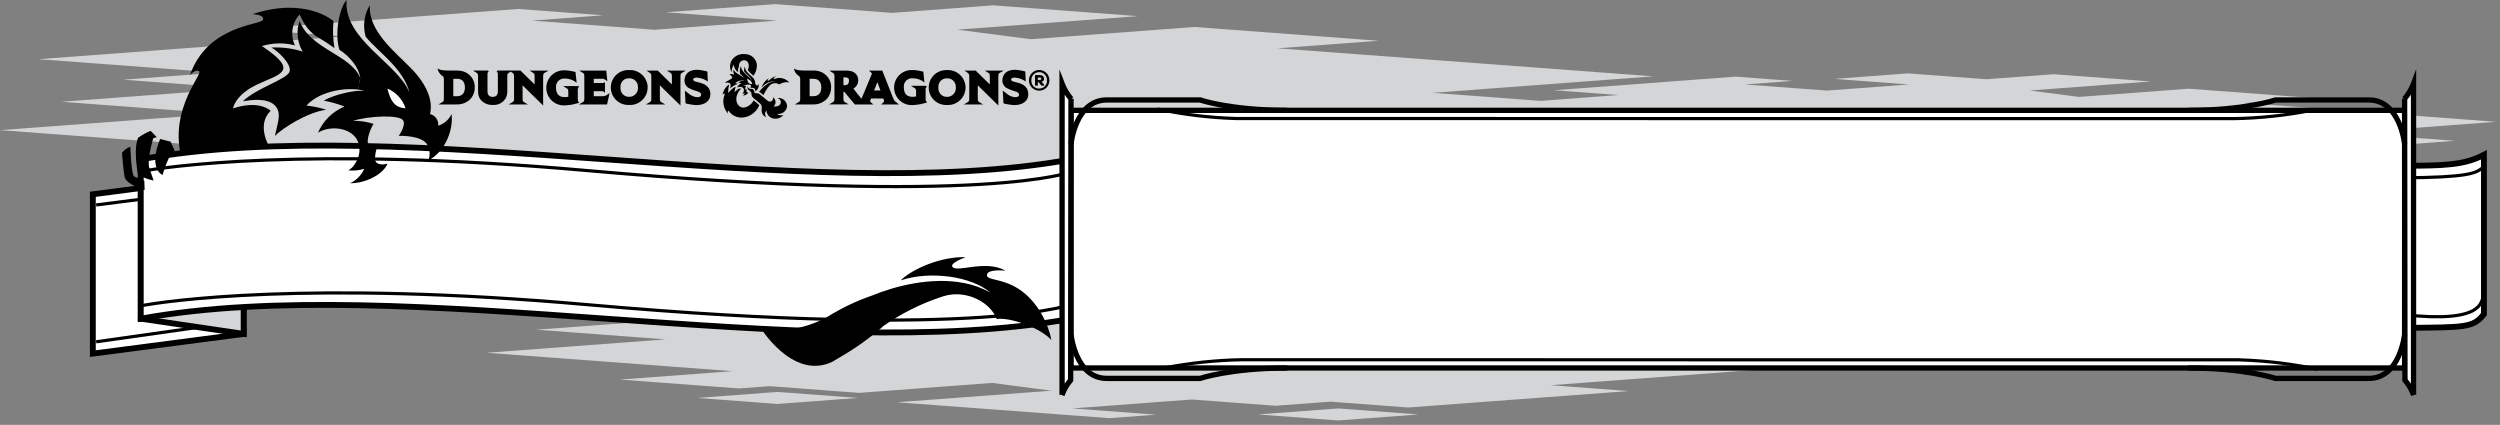 <?xml version="1.0" encoding="UTF-8"?>
<!DOCTYPE svg PUBLIC "-//W3C//DTD SVG 1.1//EN" "http://www.w3.org/Graphics/SVG/1.1/DTD/svg11.dtd">
<svg version="1.1" xmlns="http://www.w3.org/2000/svg" xmlns:xlink="http://www.w3.org/1999/xlink" width="559" height="95"  xml:space="preserve" id="basicBar">
    <rect width="100%" height="100%" fill="#808080" stroke="none"/>
    <!-- Generated by PaintCode - http://www.paintcodeapp.com -->
    <g id="basicBar-group" transform="scale(0.95, 0.95)" >
        <path id="basicBar-bezier" stroke="none" fill="rgb(212, 213, 214)" d="M 337.78,31.52 L 360.06,29.85 332.58,27.79 374.63,24.65 337.19,21.85 389.06,17.97 300.72,11.37 324.46,9.59 281.12,6.35 242.62,9.23 225.3,6.98 267.79,3.8 233.74,1.25 210.01,3.03 182.46,0.97 156.71,2.89 182.87,4.85 154.04,7.01 125.22,4.85 141.93,3.6 121.97,2.11 58.15,6.88 80.77,8.57 9.06,13.93 51.29,17.09 29,18.76 56.48,20.81 14.43,23.95 51.88,26.76 0,30.63 71.29,35.96 38.65,38.41 73.11,40.98 82.02,40.32 107.94,42.25 146.44,39.37 163.74,41.63 118.87,44.98 180.47,49.59 193.94,48.58 169.69,46.77 204.32,44.18 228.58,45.99 244.47,44.8 267.09,46.49 330.91,41.72 308.3,40.03 380.01,34.67 337.78,31.52 Z M 223.49,48.51 L 246.74,50.25 270,48.51 246.74,46.77 223.49,48.51 Z M 84.29,41.99 L 107.54,43.73 84.29,45.47 61.03,43.73 84.29,41.99 Z M 84.29,41.99" />
        <path id="basicBar-bezier2" stroke="none" fill="rgb(212, 213, 214)" d="M 388.92,83.74 L 407.03,82.39 384.7,80.72 418.86,78.17 388.44,75.89 430.58,72.74 358.82,67.38 378.1,65.94 342.9,63.3 311.62,65.64 297.56,63.81 332.07,61.23 304.41,59.16 285.14,60.6 262.76,58.93 241.84,60.49 263.09,62.09 239.68,63.84 216.26,62.09 229.83,61.07 213.62,59.86 161.78,63.73 180.15,65.11 121.9,69.46 156.2,72.03 138.1,73.38 160.42,75.05 126.27,77.6 156.68,79.88 114.54,83.03 172.46,87.36 145.94,89.34 173.93,91.43 181.17,90.89 202.22,92.47 233.5,90.13 247.55,91.96 211.1,94.68 261.14,98.42 272.08,97.6 252.38,96.13 280.51,94.03 300.22,95.5 313.13,94.54 331.5,95.91 383.34,92.04 364.98,90.66 423.23,86.31 388.92,83.74 Z M 296.08,97.55 L 314.97,98.96 333.86,97.55 314.97,96.13 296.08,97.55 Z M 183.01,92.25 L 201.9,93.66 183.01,95.08 164.12,93.66 183.01,92.25 Z M 183.01,92.25" />
        <path id="basicBar-bezier3" stroke="none" fill="rgb(212, 213, 214)" d="M 553.09,37.74 L 568.02,36.62 549.61,35.25 577.78,33.14 552.69,31.27 587.44,28.67 528.26,24.24 544.16,23.05 515.13,20.88 489.33,22.81 477.73,21.3 506.2,19.17 483.38,17.47 467.49,18.65 449.03,17.27 431.78,18.57 449.31,19.88 430,21.32 410.69,19.88 421.88,19.04 408.51,18.04 365.75,21.24 380.9,22.37 332.86,25.96 361.15,28.08 346.22,29.19 364.63,30.57 336.46,32.67 361.55,34.55 326.79,37.15 374.56,40.72 352.69,42.36 375.77,44.08 381.74,43.64 399.11,44.93 424.9,43 436.49,44.51 406.43,46.76 447.7,49.85 456.72,49.17 440.48,47.96 463.67,46.22 479.93,47.44 490.57,46.64 505.73,47.78 548.48,44.58 533.34,43.45 581.38,39.86 553.09,37.74 Z M 476.52,49.12 L 492.09,50.29 507.67,49.12 492.09,47.96 476.52,49.12 Z M 383.26,44.76 L 398.84,45.92 383.26,47.09 367.68,45.92 383.26,44.76 Z M 383.26,44.76" />
        <path id="basicBar-bezier4" stroke="none" fill="rgb(0, 0, 0)" d="M 78.5,4.97 L 78.5,4.98 C 78.28,7.09 78.36,9.22 78.72,11.31 L 78.9,11.44 C 77.47,10.4 76,9.44 74.48,8.56 L 74.45,8.55 C 73.11,7.61 72.02,6.36 71.28,4.9 70.79,4.04 70.51,3.41 70.51,3.41 L 70.48,3.45 C 68.68,5.45 68.27,8.34 69.45,10.76 L 69.49,10.7 C 66.91,10.01 64.19,10.06 61.64,10.84 70.71,16.88 65.83,17.37 60.53,19.88 55.24,22.39 54.85,25.51 54.85,25.51 61.18,23.43 63.7,26.09 63.7,26.09 60.29,29.35 63.33,34.44 63.33,34.44 66.64,40.78 74.84,43.48 82.18,44.59 L 82.68,44.66 C 87.13,45.29 91.63,45.48 96.11,45.25 L 79.16,50.46 64.14,54.25 C 64.14,54.25 49.23,52.65 43.75,40.03 38.28,27.4 47.84,17.46 46.88,16.81 45.97,16.19 44.81,17.57 44.69,17.72 48.85,5.81 61.38,5.94 61.88,4.68 62.39,3.41 59.41,3.33 59.41,3.33 72.08,-0.84 78.5,4.97 78.5,4.97 Z M 78.5,4.97" />
        <path id="basicBar-bezier5" stroke="none" fill="rgb(255, 255, 255)" d="M 565.69,39.02 L 565.69,77.16 C 580.26,77.07 582.15,77.16 584.64,73.93 L 584.64,36.43 C 579.98,38.91 575.16,38.98 565.69,39.02 Z M 565.69,39.02" />
        <path id="basicBar-bezier6" stroke="rgb(0, 0, 0)" stroke-width="1.38" stroke-miterlimit="10" fill="none" d="M 565.69,39.02 L 565.69,77.16 C 580.26,77.07 582.15,77.16 584.64,73.93 L 584.64,36.43 C 579.98,38.91 575.16,38.98 565.69,39.02 Z M 565.69,39.02" />
        <path id="basicBar-bezier7" stroke="rgb(0, 0, 0)" stroke-width="0.75" stroke-miterlimit="10" fill="none" d="M 565.69,74.05 C 585.29,76.28 583.62,70.47 584.49,70.29 M 565.09,41.85 C 581.32,41.8 582.77,40.68 584.24,39.55" />
        <path id="basicBar-bezier8" stroke="none" fill="rgb(255, 255, 255)" d="M 189.06,69.96 C 189.06,69.98 189.05,69.99 189.04,70 L 189.04,70 C 188.96,70.31 189.01,70.64 189.19,70.9 189.41,71.22 194.61,78.84 201.41,78.84 L 201.35,78.84 C 202.93,78.84 204.48,78.44 205.86,77.68 206.47,77.29 207.04,76.91 207.53,76.57 L 207.62,76.51 C 210.57,74.59 213.32,72.4 215.84,69.97 L 189.06,69.96 Z M 189.06,69.96" />
        <path id="basicBar-bezier9" stroke="none" fill="rgb(255, 255, 255)" d="M 21.85,45.73 L 21.85,83.23 57.35,78.59 57.35,41.09 21.85,45.73 Z M 21.85,45.73" />
        <path id="basicBar-bezier10" stroke="rgb(0, 0, 0)" stroke-width="1.38" stroke-miterlimit="10" fill="none" d="M 21.85,45.73 L 21.85,83.23 57.35,78.59 57.35,41.09 21.85,45.73 Z M 21.85,45.73" />
        <path id="basicBar-bezier11" stroke="rgb(0, 0, 0)" stroke-width="0.75" stroke-miterlimit="10" fill="none" d="M 22.63,48.24 L 57.35,43.82 M 22.63,80.45 L 57.35,75.52" />
        <path id="basicBar-bezier12" stroke="none" fill="rgb(212, 213, 214)" d="M 57.35,41.09 L 33.13,37.51 33.13,75.01 57.35,78.59 57.35,41.09 Z M 57.35,41.09" />
        <path id="basicBar-bezier13" stroke="rgb(0, 0, 0)" stroke-width="1.38" stroke-miterlimit="10" fill="none" d="M 57.35,41.09 L 33.13,37.51 33.13,75.01 57.35,78.59 57.35,41.09 Z M 57.35,41.09" />
        <path id="basicBar-bezier14" stroke="none" fill="rgb(255, 255, 255)" d="M 252.17,75.01 C 190.42,86.26 94.88,63.76 33.13,75.01 L 33.13,37.51 C 94.88,26.26 190.42,48.76 252.17,37.51 L 252.17,75.01 Z M 252.17,75.01" />
        <path id="basicBar-bezier15" stroke="rgb(0, 0, 0)" stroke-width="1.38" stroke-miterlimit="10" fill="none" d="M 252.17,75.01 C 190.42,86.26 94.88,63.76 33.13,75.01 L 33.13,37.51 C 94.88,26.26 190.42,48.76 252.17,37.51 L 252.17,75.01 Z M 252.17,75.01" />
        <path id="basicBar-bezier16" stroke="rgb(0, 0, 0)" stroke-width="0.75" stroke-miterlimit="10" fill="none" d="M 252.17,40.43 C 252.17,40.43 232.3,48.47 138.13,40.14 71.62,34.25 38.41,39.41 33.28,40.31 M 253.05,71.39 C 253.05,71.39 232.55,80.05 138.38,71.72 71.87,65.83 38.66,70.99 33.53,71.89" />
        <rect id="basicBar-rectangle" stroke="none" fill="rgb(255, 255, 255)" x="252.08" y="25.97" width="313.89" height="60.64" />
        <rect id="basicBar-rectangle2" stroke="rgb(0, 0, 0)" stroke-width="1.25" stroke-miterlimit="10" fill="none" x="252.08" y="25.97" width="313.89" height="60.64" />
        <path id="basicBar-bezier17" stroke="none" fill="rgb(255, 255, 255)" d="M 249.98,19.67 L 249.98,92.92 249.95,92.99 C 250.42,91.7 251.11,90.51 251.99,89.46 L 252.08,23.23 252.12,23.28 C 251.23,22.25 250.52,21.07 250.03,19.8" />
        <path id="basicBar-bezier18" stroke="rgb(0, 0, 0)" stroke-width="1.25" stroke-miterlimit="10" fill="none" d="M 249.98,19.67 L 249.98,92.92 249.95,92.99 C 250.42,91.7 251.11,90.51 251.99,89.46 L 252.08,23.23 252.12,23.28 C 251.23,22.25 250.52,21.07 250.03,19.8 L 249.98,19.67 Z M 249.98,19.67" />
        <path id="basicBar-bezier19" stroke="rgb(0, 0, 0)" stroke-width="1.25" stroke-miterlimit="10" fill="none" d="M 252.08,78.73 C 252.08,78.73 253.14,89.06 260.48,89.06 L 282.48,89.06 C 282.48,89.06 289.64,86.62 302.98,86.62 M 252.08,33.86 C 252.08,33.86 253.14,23.53 260.48,23.53 L 282.48,23.53 C 282.48,23.53 289.64,25.98 302.98,25.98" />
        <path id="basicBar-bezier20" stroke="none" fill="rgb(255, 255, 255)" d="M 568.07,19.67 L 568.07,92.92 568.09,92.99 C 567.62,91.7 566.93,90.51 566.05,89.46 L 565.97,23.23 565.93,23.28 C 566.82,22.25 567.53,21.07 568.02,19.8" />
        <path id="basicBar-bezier21" stroke="rgb(0, 0, 0)" stroke-width="1.25" stroke-miterlimit="10" fill="none" d="M 568.07,19.67 L 568.07,92.92 568.09,92.99 C 567.62,91.7 566.93,90.51 566.05,89.46 L 565.97,23.23 565.93,23.28 C 566.82,22.25 567.53,21.07 568.02,19.8 L 568.07,19.67 Z M 568.07,19.67" />
        <path id="basicBar-bezier22" stroke="rgb(0, 0, 0)" stroke-width="1.25" stroke-miterlimit="10" fill="none" d="M 565.97,78.73 C 565.97,78.73 564.9,89.06 557.57,89.06 L 535.57,89.06 C 535.57,89.06 528.4,86.62 515.07,86.62 M 565.97,33.86 C 565.97,33.86 564.9,23.53 557.57,23.53 L 535.57,23.53 C 535.57,23.53 528.4,25.98 515.07,25.98" />
        <path id="basicBar-bezier23" stroke="rgb(0, 0, 0)" stroke-width="0.75" stroke-miterlimit="10" fill="none" d="M 273.98,86.62 L 274.25,86.56 C 280.19,85.41 286.22,84.78 292.27,84.67 L 526.87,84.69 527.59,84.72 C 533.64,84.93 539.66,85.67 545.58,86.93 M 544.07,25.98 L 543.81,26.03 C 537.86,27.18 531.82,27.82 525.77,27.92 L 291.18,27.9 290.47,27.88 C 284.41,27.67 278.39,26.93 272.46,25.67" />
        <path id="basicBar-bezier24" stroke="none" fill="rgb(255, 255, 255)" d="M 91.16,20.82 L 91.18,20.83 C 93.22,21.69 94.77,23.39 95.46,25.49 92.6,25.4 91.76,23.2 91.16,20.82 Z M 91.16,20.82" />
        <path id="basicBar-bezier25" stroke="none" fill="rgb(0, 0, 0)" d="M 247.47,80.04 C 246.83,76.57 244.38,70.92 239.64,67.93 235.72,65.47 232.3,66.01 232.29,64.78 232.26,63.23 236.65,63.71 236.65,63.71 231.91,61 225.12,64.32 224.15,62.77 223.58,61.83 227.31,60.53 227.31,60.53 221.54,60.32 214.72,63.29 211.99,65.99 218.88,63.68 228.58,65.01 233.04,68.82 L 233.05,68.83 C 231.17,67.79 229.14,67.05 227.03,66.64 219.18,65.06 210.48,67.39 205.24,69.57 L 205.2,69.58 C 201.55,70.84 198.05,72.51 194.78,74.55 190.91,76.8 183.7,78.91 178.81,76.84 L 178.81,76.85 C 178.81,76.85 186.46,89.6 195.87,85.17 196.56,84.78 197.22,84.39 197.84,84 L 197.74,84.06 C 201.29,82.01 204.64,79.62 207.73,76.93 L 207.89,76.75 C 212.17,73.75 216.88,71.4 221.85,69.79 L 222.09,69.71 C 223.53,69.27 225.05,69.15 226.54,69.36 230.29,69.87 233.53,72.25 234.59,75.1 237.46,74.6 244.73,77 247.47,80.04 Z M 247.47,80.04" />
        <path id="basicBar-bezier26" stroke="none" fill="rgb(0, 0, 0)" d="M 84.53,34.28 C 83.74,30.02 77.86,29.29 74.83,31.25 L 74.81,31.3 C 76,28.51 78.22,26.29 81.01,25.1 L 80.94,25 C 79.4,24.44 77.82,24 76.21,23.68 78.57,22.29 83.34,21.17 85.76,21.38 L 85.74,21.37 C 85.26,21.23 84.76,21.13 84.26,21.07 L 84.78,18.31 C 84.51,15.99 82.41,13.33 79.91,11.73 78.67,8.18 79.88,1.72 81.59,-0 80.73,9.29 93.85,15.03 96.4,21.88 94.96,16.03 88.89,12.17 86.05,8.61 L 86.07,8.66 C 85.35,6.14 85.7,3.44 87.05,1.19 86.61,7.32 93.19,12.4 96.68,16 100.8,20.23 101.89,23.9 101.22,26.85 L 101.24,26.85 C 102.47,27.16 103.29,28.34 103.13,29.61 L 103.12,29.59 C 104.52,29.17 105.67,28.16 106.29,26.84 106.81,31.52 103.93,36.33 100.84,37.7 L 100.84,37.7 C 101.34,36.41 101.17,34.95 100.4,33.8 99.06,32.07 95.17,31.93 93.85,31.98 93.85,31.98 95.54,29.64 94.93,28.41 94.19,26.88 86.55,27.31 83.1,28.44 L 83.11,28.44 C 84.74,28.41 86.36,28.65 87.91,29.16 87.39,29.95 85.89,33.26 86.87,34.3 87.7,35.19 88.87,33.87 89.02,33.7 88.91,34.02 87.76,37.36 88.55,38.2 89.37,39.08 91.22,38.53 91.22,38.53 89.99,41.37 85.5,43.22 82.4,43.12 L 82.35,43.14 C 83.84,42.48 85.02,41.3 85.68,39.81 L 85.69,39.73 C 84.49,40.12 83.21,40.24 81.96,40.09 82.97,39.71 85.06,37.2 84.53,34.28 Z M 95.45,25.48 L 95.46,25.49 C 94.77,23.39 93.22,21.69 91.18,20.83 91.76,23.2 92.6,25.4 95.45,25.48 Z M 95.45,25.48" />
        <path id="basicBar-bezier27" stroke="none" fill="rgb(0, 0, 0)" d="M 68.17,16.82 C 68.68,15.02 65.18,11.81 63.86,11.19 L 63.87,11.19 C 66.4,11.06 68.93,11.39 71.33,12.17 L 71.2,12.09 C 69.95,9.91 69.69,7.3 70.51,4.92 72.97,11.54 82.56,12.88 84.78,18.31 L 84.32,21.08 C 80.53,20.59 74.94,21.72 72.12,24.85 L 72.19,24.86 C 73.75,25.02 75.28,25.35 76.77,25.83 72.34,26.42 66.46,30.18 64.7,31.99 65.22,29.55 65.97,27.5 65.44,26.01 64.69,23.91 62.19,22.95 57.14,23.84 60.63,20.55 67.64,18.66 68.17,16.82 Z M 68.17,16.82" />
        <path id="basicBar-bezier28" stroke="none" fill="rgb(0, 0, 0)" d="M 40.14,33.34 L 41.16,35.56 C 39.79,35.79 38.25,41.2 38.25,41.2 34.76,39.18 37.7,32.72 37.7,32.72 L 40.14,33.34 Z M 40.14,33.34" />
        <path id="basicBar-bezier29" stroke="none" fill="rgb(0, 0, 0)" d="M 32.52,32.42 L 32.6,32.36 C 33.49,31.72 34.45,31.19 35.47,30.8 L 36.89,32.28 36.07,32.53 C 36.07,32.53 34.54,37.53 35.16,39.6 L 36.16,42.5 C 36.16,42.5 32.9,41.85 32.4,40.6 32.4,40.6 31.35,34.97 32.52,32.42 Z M 32.52,32.42" />
        <path id="basicBar-bezier30" stroke="none" fill="rgb(0, 0, 0)" d="M 30.68,34.54 C 30.68,34.54 30.89,40.96 31.55,41.53 L 33.97,42.56 34.04,44.75 C 34.04,44.75 29.72,43.38 29.36,41.73 29,40.08 28.72,35.98 28.72,35.98 L 28.72,35.97 C 29.21,35.31 29.88,34.81 30.65,34.55" />
        <path id="basicBar-bezier33" stroke="none" fill="rgb(0, 0, 0)" d="M 247,18.91 L 247,18.89 C 247.02,20.22 245.96,21.32 244.63,21.34 243.3,21.36 242.2,20.3 242.18,18.97 242.18,18.96 242.18,18.94 242.18,18.93 L 242.18,18.93 C 242.16,17.6 243.22,16.5 244.55,16.47 245.88,16.45 246.98,17.51 247,18.84 247,18.86 247,18.87 247,18.88 M 244.59,20.84 L 244.58,20.84 C 245.56,20.88 246.39,20.11 246.42,19.13 246.42,19.05 246.42,18.98 246.42,18.91 L 246.42,18.9 C 246.47,17.89 245.69,17.03 244.68,16.98 243.68,16.92 242.81,17.7 242.76,18.71 242.76,18.77 242.76,18.84 242.76,18.9 L 242.76,18.9 C 242.68,19.88 243.4,20.75 244.39,20.84 244.45,20.84 244.51,20.85 244.58,20.84 M 245.18,19.25 C 246.08,19.04 245.89,17.67 244.8,17.67 L 243.61,17.67 243.61,20.15 244.27,20.15 244.27,19.38 244.5,19.38 245.09,20.15 245.79,20.15 245.79,20 245.18,19.25 Z M 244.8,18.25 L 244.79,18.25 C 244.95,18.25 245.08,18.37 245.09,18.53 245.09,18.68 244.97,18.81 244.81,18.82 244.81,18.82 244.8,18.82 244.8,18.82 L 244.27,18.82 244.27,18.25 244.8,18.25 Z M 244.8,18.25" />
        <path id="basicBar-bezier34" stroke="none" fill="rgb(0, 0, 0)" d="M 185.26,24.94 L 185.26,24.94 C 185.18,26.05 184.21,26.89 183.1,26.81 183.02,26.81 182.93,26.8 182.85,26.78 L 182.84,26.78 C 183.27,27.13 183.84,27.25 184.38,27.1 L 184.38,27.11 C 183.76,27.8 182.8,28.09 181.9,27.87 L 181.9,27.87 C 181.06,27.63 180.45,26.88 180.39,26 L 180.39,26 C 179.97,26.44 179.97,27.13 180.39,27.58 L 180.39,27.58 C 179.81,27.41 179.38,26.92 179.28,26.33 179.19,25.67 179.55,24.94 178.88,24.35 178.48,24 177.88,23.5 177.48,23.19 176.66,22.55 176.97,22.07 176.79,21.73 176.64,21.47 176.3,21.32 176.09,21.08 L 176.09,21.08 C 175.91,20.85 175.87,20.54 176.01,20.28 L 176.01,20.27 C 175.99,20.55 176.17,20.8 176.45,20.87 176.76,20.97 177.01,20.88 177.27,21.04 177.58,21.22 177.44,21.7 177.66,21.88 177.87,22.03 178.37,21.83 178.8,22.17 179.24,22.52 180.21,23.33 180.63,23.68 L 180.63,23.67 C 180.91,23.98 181.39,24.01 181.7,23.73 181.94,23.52 182.02,23.18 181.9,22.89 L 181.9,22.88 C 182.55,23.3 182.73,24.16 182.31,24.8 182.25,24.89 182.19,24.97 182.11,25.04 182.71,25.18 183.79,24.91 183.79,24.04 L 183.79,24.03 C 183.76,23.56 183.41,23.16 182.94,23.07 L 182.97,23.07 C 184.07,22.92 185.09,23.69 185.24,24.79 185.25,24.85 185.26,24.9 185.26,24.96 M 172.34,18.32 C 172.42,18.03 171.83,17.52 171.62,17.43 L 171.6,17.43 C 172.01,17.39 172.42,17.43 172.82,17.55 L 172.81,17.54 C 172.6,17.2 172.54,16.77 172.66,16.38 173.09,17.44 174.66,17.61 175.04,18.48 L 175.04,18.48 C 174.92,18.04 174.63,17.66 174.23,17.44 L 174.23,17.45 C 174.03,16.81 174.1,16.12 174.43,15.54 174.34,17.04 176.5,17.9 176.95,19 176.68,18.06 175.68,17.46 175.2,16.9 L 175.2,16.89 C 175.07,16.48 175.12,16.04 175.34,15.67 175.28,16.69 176.38,17.48 176.96,18.04 L 176.97,18.05 C 177.52,18.46 177.81,19.12 177.75,19.8 L 177.75,19.78 C 177.96,19.82 178.09,20.01 178.08,20.22 L 178.08,20.21 C 178.3,20.14 178.48,19.97 178.58,19.75 L 178.57,19.75 C 178.67,20.45 178.35,21.15 177.76,21.53 L 177.75,21.54 C 177.82,21.32 177.78,21.09 177.65,20.91 177.43,20.64 176.8,20.63 176.58,20.65 176.58,20.65 176.85,20.26 176.74,20.06 176.61,19.82 175.38,19.93 174.82,20.13 L 174.81,20.13 C 175.07,20.11 175.34,20.15 175.6,20.22 175.53,20.35 175.3,20.9 175.46,21.06 175.61,21.21 175.81,20.95 175.81,20.95 175.81,20.95 175.62,21.55 175.75,21.68 175.89,21.82 176.19,21.72 176.19,21.72 L 176.19,21.71 C 175.9,22.21 175.36,22.51 174.78,22.51 L 174.79,22.51 C 175.03,22.39 175.21,22.18 175.31,21.93 L 175.31,21.94 C 175.11,22.01 174.9,22.04 174.69,22.02 L 174.7,22.02 C 175.01,21.8 175.16,21.43 175.08,21.06 174.93,20.38 173.98,20.29 173.5,20.63 L 173.49,20.64 C 173.67,20.18 174.01,19.81 174.46,19.6 L 174.5,19.6 C 174.26,19.52 174.02,19.45 173.77,19.41 L 173.77,19.39 C 174.21,19.12 174.72,18.97 175.24,18.97 L 175.24,18.97 C 174.45,18.81 173.63,19.03 173.04,19.58 L 173.01,19.6 C 173.25,19.62 173.49,19.66 173.72,19.72 L 173.77,19.72 C 173.06,19.91 172.41,20.28 171.88,20.78 L 171.85,20.8 C 171.96,20.49 171.99,20.16 171.95,19.83 171.81,19.49 171.4,19.34 170.59,19.51 171.14,18.96 172.27,18.62 172.34,18.32 Z M 177.07,19.78 L 176.99,19.53 176.99,19.54 C 176.86,19.14 176.55,18.83 176.16,18.68 L 175.81,18.55 175.91,18.9 C 176,19.21 176.16,19.78 176.81,19.78 L 177.07,19.78 Z M 152.44,20.58 L 152.44,20.55 C 152.44,22.85 150.58,24.71 148.29,24.71 148.21,24.71 148.14,24.71 148.07,24.7 L 148.09,24.7 C 145.83,24.82 143.89,23.08 143.77,20.81 143.65,18.55 145.4,16.61 147.66,16.49 147.78,16.49 147.9,16.49 148.02,16.49 L 148.08,16.49 C 150.37,16.37 152.32,18.13 152.44,20.42 152.44,20.46 152.44,20.51 152.44,20.56 M 150.15,20.58 L 150.15,20.59 C 150.24,19.49 149.43,18.53 148.33,18.43 148.24,18.42 148.15,18.42 148.06,18.43 L 148.05,18.43 C 146.98,18.39 146.07,19.23 146.04,20.31 146.03,20.41 146.04,20.52 146.05,20.62 L 146.05,20.64 C 145.95,21.73 146.76,22.69 147.85,22.78 147.94,22.79 148.03,22.79 148.12,22.79 L 148.11,22.79 C 149.24,22.79 150.16,21.88 150.16,20.75 150.16,20.69 150.15,20.63 150.15,20.57 M 111.75,20.57 L 111.75,20.54 C 111.77,21.44 111.48,22.33 110.93,23.05 L 110.91,23.08 C 110.66,23.39 110.36,23.66 110.03,23.87 L 110.08,23.84 C 109.3,24.37 108.36,24.63 107.42,24.58 L 103.21,24.58 103.39,24.47 C 103.39,24.47 103.9,24.17 104.14,24.03 104.37,23.89 104.47,23.75 104.47,23.26 L 104.47,18.66 C 104.47,18.15 104.33,18.01 104.13,17.87 L 104.14,17.88 C 103.56,17.51 103.15,16.91 103.01,16.23 L 103,16.11 103.1,16.17 103.09,16.16 C 103.31,16.3 103.55,16.41 103.8,16.47 L 103.75,16.47 C 104.48,16.59 105.23,16.63 105.97,16.6 L 107.73,16.6 107.73,16.61 107.71,16.61 C 108.4,16.61 109.07,16.77 109.69,17.08 L 109.71,17.09 C 110.99,17.77 111.78,19.11 111.75,20.56 M 109.43,20.59 C 109.43,19.29 108.76,18.54 107.59,18.54 L 106.69,18.54 106.69,22.64 107.59,22.64 C 108.76,22.64 109.43,21.89 109.43,20.59 Z M 164.75,19.47 C 164.65,19.44 164.54,19.42 164.43,19.39 L 164.4,19.38 C 163.64,19.2 163.15,19.06 163.15,18.74 L 163.15,18.74 C 163.14,18.64 163.18,18.55 163.24,18.48 L 163.24,18.48 C 163.47,18.31 163.75,18.24 164.03,18.27 164.09,18.27 164.15,18.27 164.22,18.28 L 164.24,18.28 164.28,18.28 164.25,18.28 C 165.09,18.38 165.9,18.69 166.6,19.18 L 166.49,16.84 166.34,16.79 166.31,16.78 166.33,16.79 C 166.21,16.75 166.08,16.72 165.96,16.69 L 165.98,16.7 C 165.47,16.58 164.96,16.5 164.45,16.44 164.34,16.44 164.18,16.43 164.03,16.43 162.26,16.43 161.22,17.27 161.11,18.8 L 161.11,18.81 C 161.05,19.57 161.42,20.3 162.07,20.7 L 162.03,20.68 C 162.69,21.03 163.38,21.3 164.09,21.49 L 164.24,21.54 C 164.63,21.66 165.08,21.9 165.01,22.36 164.98,22.61 164.89,22.87 164.16,22.87 164.05,22.87 163.94,22.86 163.81,22.85 L 163.8,22.85 C 163.14,22.73 162.53,22.42 162.04,21.97 L 162.07,22 C 162.05,21.98 162.03,21.97 162.01,21.95 L 161.61,21.65 161.19,21.33 161.36,24.32 161.51,24.37 161.54,24.38 C 161.55,24.38 161.63,24.41 161.9,24.47 L 161.78,24.44 C 162.33,24.56 162.89,24.65 163.44,24.71 163.64,24.72 163.79,24.73 163.94,24.73 165.88,24.73 167.16,23.76 167.2,22.27 167.23,20.83 166.41,19.89 164.75,19.47 Z M 141.55,22.64 L 139.75,22.64 139.75,21.47 141.44,21.47 141.43,21.47 C 141.63,21.45 141.84,21.47 142.03,21.53 L 142.04,21.53 C 142.15,21.59 142.24,21.68 142.31,21.78 L 142.39,21.89 142.39,19.34 142.32,19.38 142.31,19.39 C 142.24,19.43 142.17,19.46 142.09,19.5 L 142.12,19.49 C 141.96,19.54 141.78,19.56 141.62,19.54 L 139.75,19.54 139.75,18.54 141.62,18.54 141.62,18.54 C 141.93,18.5 142.25,18.59 142.49,18.78 L 142.95,19.13 142.7,16.61 136.32,16.61 136.49,16.71 C 136.5,16.71 136.93,16.98 137.19,17.15 137.43,17.31 137.53,17.42 137.53,17.94 L 137.53,23.26 C 137.53,23.78 137.45,23.87 137.2,24.03 136.96,24.18 136.45,24.47 136.45,24.47 L 136.27,24.58 142.88,24.58 143.48,21.91 C 143.48,21.91 142.94,22.3 142.79,22.39 L 142.8,22.39 C 142.43,22.6 141.99,22.69 141.56,22.64 M 129.14,16.61 L 124.63,16.61 124.8,16.71 C 124.8,16.71 125.23,16.98 125.5,17.15 125.74,17.31 125.83,17.42 125.83,17.94 L 125.83,19.87 122.49,16.6 122.5,16.61 117.25,16.6 117.25,16.6 C 117.13,16.61 117.02,16.65 116.92,16.71 L 116.87,16.74 116.91,16.79 C 116.91,16.79 117.02,16.95 117.09,17.05 L 117.09,17.05 C 117.16,17.15 117.19,17.28 117.18,17.4 L 117.18,21.47 117.18,21.48 117.18,21.51 C 117.17,22.36 116.79,22.8 115.98,22.8 115.16,22.8 114.74,22.35 114.74,21.47 L 114.74,17.4 114.74,17.41 C 114.73,17.28 114.76,17.16 114.83,17.05 114.9,16.95 115.01,16.79 115.02,16.79 L 115.05,16.74 115,16.71 115,16.71 C 114.9,16.65 114.79,16.61 114.67,16.6 L 111.32,16.61 111.49,16.71 C 111.49,16.71 111.92,16.98 112.19,17.15 112.43,17.31 112.52,17.42 112.52,17.94 L 112.52,21.23 112.52,21.26 C 112.5,21.84 112.59,22.42 112.79,22.96 L 112.78,22.92 C 112.92,23.22 113.12,23.5 113.36,23.72 L 113.34,23.71 C 114.05,24.39 115.02,24.75 116.01,24.7 L 115.95,24.7 C 117.29,24.82 118.55,24.1 119.14,22.9 L 119.15,22.87 C 119.35,22.36 119.43,21.81 119.4,21.26 L 119.4,17.94 C 119.4,17.42 119.49,17.31 119.73,17.15 119.87,17.06 120.06,16.94 120.21,16.85 120.35,16.94 120.52,17.06 120.64,17.15 120.88,17.32 120.99,17.49 120.99,18 L 120.99,23.26 C 120.99,23.77 120.89,23.88 120.66,24.03 120.41,24.18 119.91,24.47 119.91,24.47 L 119.72,24.58 124.26,24.58 124.07,24.47 C 124.07,24.47 123.57,24.18 123.32,24.03 123.1,23.88 123,23.77 123,23.26 L 123,20.09 127.84,24.83 127.84,17.94 C 127.84,17.43 127.93,17.32 128.17,17.15 128.44,16.97 128.93,16.71 128.94,16.71 L 129.14,16.61 Z M 161.46,16.61 L 156.94,16.61 157.11,16.71 C 157.12,16.71 157.55,16.98 157.81,17.15 158.05,17.31 158.14,17.42 158.14,17.94 L 158.14,19.87 154.81,16.61 152.16,16.61 152.31,16.71 C 152.32,16.71 152.72,16.98 152.96,17.15 153.19,17.32 153.3,17.49 153.3,18 L 153.3,23.26 C 153.3,23.77 153.21,23.88 152.97,24.03 152.72,24.18 152.23,24.47 152.22,24.47 L 152.04,24.58 156.57,24.58 156.39,24.47 C 156.38,24.47 155.88,24.18 155.64,24.03 155.41,23.88 155.31,23.77 155.31,23.26 L 155.31,20.09 160.16,24.83 160.16,17.94 C 160.16,17.43 160.24,17.32 160.49,17.15 160.76,16.97 161.25,16.71 161.25,16.71 L 161.46,16.61 Z M 136.27,24.11 C 136.27,24.11 136.16,23.95 136.09,23.84 136.03,23.75 135.99,23.67 135.99,23.34 L 135.99,21.19 C 135.99,20.87 136.02,20.81 136.08,20.71 136.15,20.6 136.27,20.44 136.27,20.44 L 136.31,20.39 136.25,20.36 136.24,20.36 C 136.15,20.31 136.04,20.27 135.93,20.26 L 135.93,20.26 C 135.88,20.26 132.53,20.26 132.53,20.26 L 132.7,20.36 C 132.7,20.36 133.2,20.67 133.43,20.81 133.65,20.95 133.76,21.1 133.76,21.58 L 133.76,22.75 133.76,22.75 C 133.49,22.83 133.21,22.87 132.93,22.86 131.57,22.86 130.87,22.13 130.87,20.67 L 130.87,20.66 C 130.74,19.59 131.5,18.62 132.57,18.49 132.7,18.48 132.84,18.47 132.97,18.49 L 132.96,18.48 C 133.98,18.48 134.97,18.84 135.75,19.5 L 135.72,19.42 135.47,17.11 135.46,16.94 135.29,16.9 135.13,16.87 135.13,16.87 C 134.67,16.75 134.2,16.66 133.72,16.61 L 133.72,16.6 C 133.5,16.57 133.28,16.56 133.06,16.56 133.02,16.56 132.93,16.56 132.89,16.56 L 132.92,16.56 C 130.65,16.44 128.71,18.19 128.59,20.46 128.47,22.74 130.21,24.68 132.49,24.8 132.61,24.8 132.73,24.8 132.85,24.8 L 132.85,24.8 C 133.43,24.79 134.02,24.73 134.59,24.63 134.83,24.59 134.89,24.57 134.97,24.55 134.98,24.55 135,24.54 135.02,24.54 135.32,24.47 135.62,24.39 135.93,24.3 L 136.32,24.18 136.27,24.11 Z M 195.63,20.57 L 195.62,20.54 C 195.64,21.44 195.35,22.33 194.81,23.05 L 194.78,23.08 C 194.53,23.39 194.24,23.66 193.9,23.87 L 193.95,23.84 C 193.17,24.37 192.24,24.63 191.29,24.58 L 187.08,24.58 187.26,24.47 C 187.26,24.47 187.78,24.17 188.01,24.02 188.25,23.89 188.34,23.75 188.34,23.26 L 188.34,18.66 C 188.34,18.15 188.2,18.01 188,17.87 L 188.02,17.88 C 187.43,17.51 187.02,16.92 186.89,16.23 L 186.88,16.11 186.97,16.17 186.96,16.17 C 187.18,16.3 187.42,16.41 187.67,16.47 L 187.63,16.47 C 188.36,16.59 189.1,16.63 189.84,16.6 L 191.61,16.6 191.61,16.61 191.58,16.6 C 192.27,16.6 192.95,16.77 193.56,17.08 L 193.58,17.09 C 194.86,17.77 195.65,19.11 195.63,20.56 M 193.31,20.59 C 193.31,19.29 192.63,18.54 191.46,18.54 L 190.56,18.54 190.56,22.64 191.46,22.64 C 192.63,22.64 193.31,21.89 193.31,20.59 Z M 239.58,19.47 C 239.47,19.44 239.36,19.42 239.26,19.39 L 239.23,19.38 C 238.47,19.2 237.97,19.06 237.97,18.74 L 237.97,18.74 C 237.97,18.64 238,18.55 238.07,18.48 L 238.06,18.48 C 238.29,18.32 238.56,18.24 238.84,18.27 238.92,18.27 238.98,18.27 239.04,18.28 L 239.07,18.28 C 239.08,18.28 239.09,18.28 239.11,18.28 L 239.07,18.28 C 239.92,18.38 240.73,18.69 241.42,19.18 L 241.32,16.84 241.16,16.79 241.14,16.78 241.13,16.78 C 241.01,16.74 240.89,16.71 240.76,16.69 L 240.81,16.7 C 240.3,16.58 239.78,16.49 239.25,16.44 239.16,16.43 239.01,16.43 238.86,16.43 237.08,16.43 236.05,17.27 235.93,18.8 L 235.93,18.81 C 235.88,19.57 236.25,20.3 236.9,20.71 L 236.85,20.68 C 237.51,21.03 238.2,21.3 238.92,21.5 L 239.07,21.54 C 239.46,21.66 239.9,21.9 239.84,22.36 239.81,22.6 239.71,22.86 238.99,22.86 238.88,22.86 238.77,22.86 238.64,22.85 L 238.63,22.85 C 237.99,22.73 237.39,22.44 236.91,22.01 L 236.9,22 C 236.88,21.98 236.86,21.97 236.84,21.95 L 236.43,21.64 236.02,21.33 236.18,24.31 236.34,24.37 236.37,24.38 C 236.37,24.38 236.46,24.41 236.73,24.47 L 236.64,24.45 C 237.18,24.56 237.72,24.65 238.26,24.7 238.47,24.72 238.62,24.73 238.77,24.73 240.71,24.73 241.99,23.76 242.02,22.27 242.06,20.83 241.24,19.89 239.58,19.47 Z M 227.27,20.58 L 227.27,20.56 C 227.27,22.86 225.41,24.72 223.11,24.72 223.04,24.72 222.97,24.71 222.9,24.71 L 222.92,24.71 C 220.65,24.83 218.72,23.09 218.6,20.82 218.48,18.55 220.22,16.62 222.49,16.5 222.61,16.49 222.73,16.49 222.85,16.49 L 222.9,16.5 C 225.19,16.38 227.14,18.13 227.26,20.42 227.27,20.47 227.27,20.52 227.27,20.57 M 224.98,20.58 L 224.97,20.6 C 225.07,19.5 224.26,18.54 223.16,18.44 223.07,18.43 222.98,18.43 222.88,18.43 L 222.88,18.44 C 221.8,18.4 220.9,19.24 220.86,20.32 220.86,20.42 220.86,20.52 220.87,20.62 L 220.87,20.65 C 220.78,21.74 221.58,22.7 222.67,22.79 222.76,22.8 222.86,22.8 222.95,22.8 L 222.94,22.8 C 224.07,22.8 224.98,21.88 224.98,20.75 224.98,20.69 224.98,20.64 224.97,20.58 M 210.91,24.05 L 211.58,24.58 207.41,24.58 C 207.41,24.58 207.77,24.24 207.93,24.07 L 207.93,24.07 C 208.08,23.94 208.13,23.71 208.03,23.53 208.01,23.48 207.96,23.35 207.9,23.18 L 205.01,23.18 C 204.96,23.34 204.91,23.47 204.88,23.54 204.76,23.82 204.79,23.9 204.95,24.06 205.13,24.23 205.56,24.58 205.56,24.58 L 201.19,24.58 199.18,22.16 199.18,22.15 199.18,22.15 199.17,22.15 C 199.04,21.92 198.85,21.73 198.63,21.59 L 198.64,21.6 C 198.6,21.58 198.56,21.56 198.51,21.56 L 198.52,23.26 C 198.52,23.76 198.61,23.85 198.85,24.03 L 198.88,24.05 C 199.16,24.23 199.46,24.4 199.76,24.56 L 195.13,24.58 C 195.13,24.58 195.85,24.18 196.07,24.03 196.27,23.89 196.4,23.77 196.4,23.26 L 196.4,17.95 C 196.4,17.46 196.29,17.3 196.06,17.16 195.83,17.02 195.36,16.72 195.36,16.72 L 195.2,16.62 198.99,16.62 198.97,16.62 C 199.45,16.59 199.93,16.64 200.4,16.77 L 200.42,16.77 C 201.38,17.03 202.03,17.91 202,18.9 L 202,18.88 C 202,19.33 201.87,19.78 201.62,20.16 L 201.61,20.17 C 201.42,20.45 201.16,20.69 200.86,20.85 201.71,21.96 202.37,22.79 202.77,23.24 202.8,23.19 205.19,17.43 205.19,17.43 L 205.19,17.43 C 205.2,17.39 205.2,17.35 205.2,17.31 205.2,17.28 205.2,17.23 205.08,17.12 L 204.52,16.61 207.66,16.61 C 207.66,16.61 210.28,23.24 210.29,23.28 L 210.29,23.28 210.29,23.28 C 210.34,23.39 210.39,23.5 210.46,23.6 L 210.47,23.6 C 210.59,23.78 210.74,23.94 210.92,24.06 M 199.82,18.88 C 199.82,18.47 199.55,18.2 198.78,18.2 L 198.52,18.2 198.52,20.06 C 198.63,20.06 198.74,20.06 198.78,20.06 199.29,20.06 199.82,19.95 199.82,18.88 Z M 207.23,21.29 L 206.51,19.33 205.73,21.29 207.23,21.29 Z M 236.29,16.61 L 231.77,16.61 231.94,16.71 C 231.94,16.71 232.37,16.98 232.64,17.15 232.88,17.31 232.97,17.42 232.97,17.94 L 232.97,19.87 229.64,16.61 229.64,16.61 226.98,16.61 227.14,16.71 C 227.14,16.71 227.55,16.98 227.78,17.15 228.02,17.32 228.13,17.49 228.13,18 L 228.13,23.26 C 228.13,23.77 228.03,23.88 227.8,24.03 227.55,24.18 227.05,24.47 227.05,24.47 L 226.87,24.58 231.4,24.58 231.21,24.47 C 231.21,24.47 230.71,24.18 230.46,24.03 230.24,23.88 230.14,23.77 230.14,23.26 L 230.14,20.09 234.98,24.83 234.98,17.94 C 234.98,17.43 235.07,17.32 235.31,17.15 235.58,16.97 236.08,16.71 236.08,16.71 L 236.29,16.61 Z M 217.95,23.77 L 217.95,23.78 C 217.87,23.62 217.83,23.45 217.86,23.27 L 217.86,21.12 C 217.86,20.8 217.89,20.73 217.95,20.64 218.01,20.53 218.13,20.37 218.13,20.37 L 218.17,20.32 218.11,20.29 218.11,20.29 C 218.01,20.24 217.9,20.2 217.79,20.19 L 217.79,20.19 C 217.75,20.19 214.4,20.19 214.4,20.19 L 214.57,20.29 C 214.57,20.29 215.07,20.6 215.29,20.74 215.51,20.88 215.62,21.03 215.62,21.51 L 215.62,22.68 215.62,22.68 C 215.35,22.76 215.07,22.8 214.8,22.79 213.43,22.79 212.74,22.05 212.74,20.6 L 212.74,20.59 C 212.61,19.52 213.36,18.55 214.43,18.42 214.56,18.41 214.7,18.41 214.84,18.42 L 214.84,18.42 C 215.85,18.42 216.83,18.77 217.61,19.43 L 217.58,19.35 217.34,17.04 217.32,16.87 217.15,16.83 216.99,16.8 217.01,16.8 C 216.53,16.68 216.05,16.59 215.57,16.53 L 215.59,16.54 C 215.37,16.5 215.15,16.49 214.93,16.49 214.89,16.49 214.8,16.49 214.75,16.49 L 214.79,16.49 C 212.51,16.37 210.57,18.12 210.45,20.39 210.33,22.67 212.08,24.61 214.35,24.73 214.47,24.73 214.59,24.73 214.71,24.73 L 214.72,24.73 C 215.3,24.72 215.87,24.66 216.44,24.56 216.69,24.52 216.75,24.5 216.83,24.48 216.85,24.48 216.86,24.47 216.88,24.47 217.18,24.4 217.49,24.32 217.8,24.23 L 218.19,24.11 218.14,24.04 C 218.14,24.04 218.02,23.88 217.95,23.77 Z M 182.6,19.07 C 180.88,19.16 179.41,20.61 178.65,21.64 L 178.65,21.64 C 178.8,21.69 178.94,21.76 179.06,21.86 179.22,21.99 179.45,22.18 179.7,22.38 L 179.69,22.42 C 180.04,21.64 180.49,20.9 181.04,20.25 L 181.07,20.21 C 181.66,19.53 182.66,19.38 183.42,19.86 L 183.42,19.86 C 184.13,19.41 184.98,19.25 185.81,19.39 L 185.79,19.39 C 185.19,18.75 184.38,18.37 183.51,18.33 182.69,18.33 182.23,18.72 182.11,18.54 181.97,18.32 182.66,17.98 182.66,17.98 181.71,18.02 181.01,19.14 180.72,19 180.55,18.92 180.98,18.38 180.98,18.38 L 180.98,18.37 C 180.14,18.9 179.52,19.7 179.21,20.64 L 179.22,20.61 C 180.06,19.62 181.3,19.05 182.6,19.07 Z M 177.38,23.63 L 177.38,23.63 C 176.92,24.53 176.06,25.17 175.06,25.34 173.34,25.34 172.47,22.89 174.41,20.88 L 174.4,20.88 C 174.32,20.86 174.23,20.84 174.14,20.84 L 174.15,20.84 C 174,20.84 173.85,20.88 173.72,20.96 L 172.87,21.69 173.11,20.5 C 173.13,20.46 173.14,20.42 173.16,20.38 L 173.17,20.37 C 172.8,20.55 172.45,20.79 172.15,21.07 L 171.38,21.91 171.46,20.72 171.51,20.46 171.51,20.47 C 171.56,20.31 171.58,20.14 171.57,19.97 L 171.57,19.97 C 171.56,19.95 171.54,19.93 171.52,19.91 L 171.54,19.9 C 170.76,20.47 170.23,21.33 170.08,22.29 L 170.06,22.34 C 170.16,22.2 170.28,22.09 170.41,22.01 170.53,21.96 170.63,22.01 170.53,22.33 L 170.54,22.31 C 169.95,23.83 170.27,25.55 171.36,26.76 171.4,26.81 171.2,26.28 171.32,26.12 171.38,26.05 171.46,26.04 171.57,26.18 L 171.55,26.16 C 171.63,26.27 171.72,26.37 171.81,26.47 L 171.82,26.49 171.82,26.49 171.83,26.5 C 171.98,26.67 172.15,26.83 172.34,26.98 L 172.35,26.98 C 172.99,27.44 173.76,27.68 174.55,27.68 L 174.47,27.68 C 176.31,27.65 177.96,26.54 178.68,24.84 L 178.71,24.77 C 178.68,24.73 178.65,24.69 178.62,24.66 178.27,24.35 177.76,23.93 177.38,23.63 Z M 172.21,17.03 L 172.21,17.04 C 172.18,16.78 172.2,16.52 172.27,16.27 L 172.61,15.22 173.03,16.24 173.03,16.24 C 173.19,16.54 173.43,16.79 173.73,16.95 L 173.72,16.96 C 173.69,16.49 173.76,16.01 173.94,15.57 L 173.95,15.55 C 173.87,14.88 174.35,14.26 175.03,14.18 175.05,14.18 175.07,14.17 175.09,14.17 176.22,14.17 176.51,15.51 176,16.47 L 175.98,16.45 C 176.25,16.82 176.56,17.16 176.91,17.45 177.04,17.56 177.15,17.66 177.24,17.75 177.27,17.78 177.29,17.81 177.32,17.84 L 177.31,17.85 C 177.81,17.2 178.1,16.42 178.15,15.6 L 178.16,15.57 C 178.18,14.03 176.96,12.76 175.42,12.74 175.37,12.73 175.32,12.74 175.28,12.74 L 175.28,12.73 C 174.29,12.63 173.3,12.99 172.6,13.71 L 172.65,13.66 C 172.04,14.27 171.75,15.12 171.86,15.96 L 171.86,15.96 C 171.88,16.33 172,16.69 172.19,17" />
    </g>
</svg>
